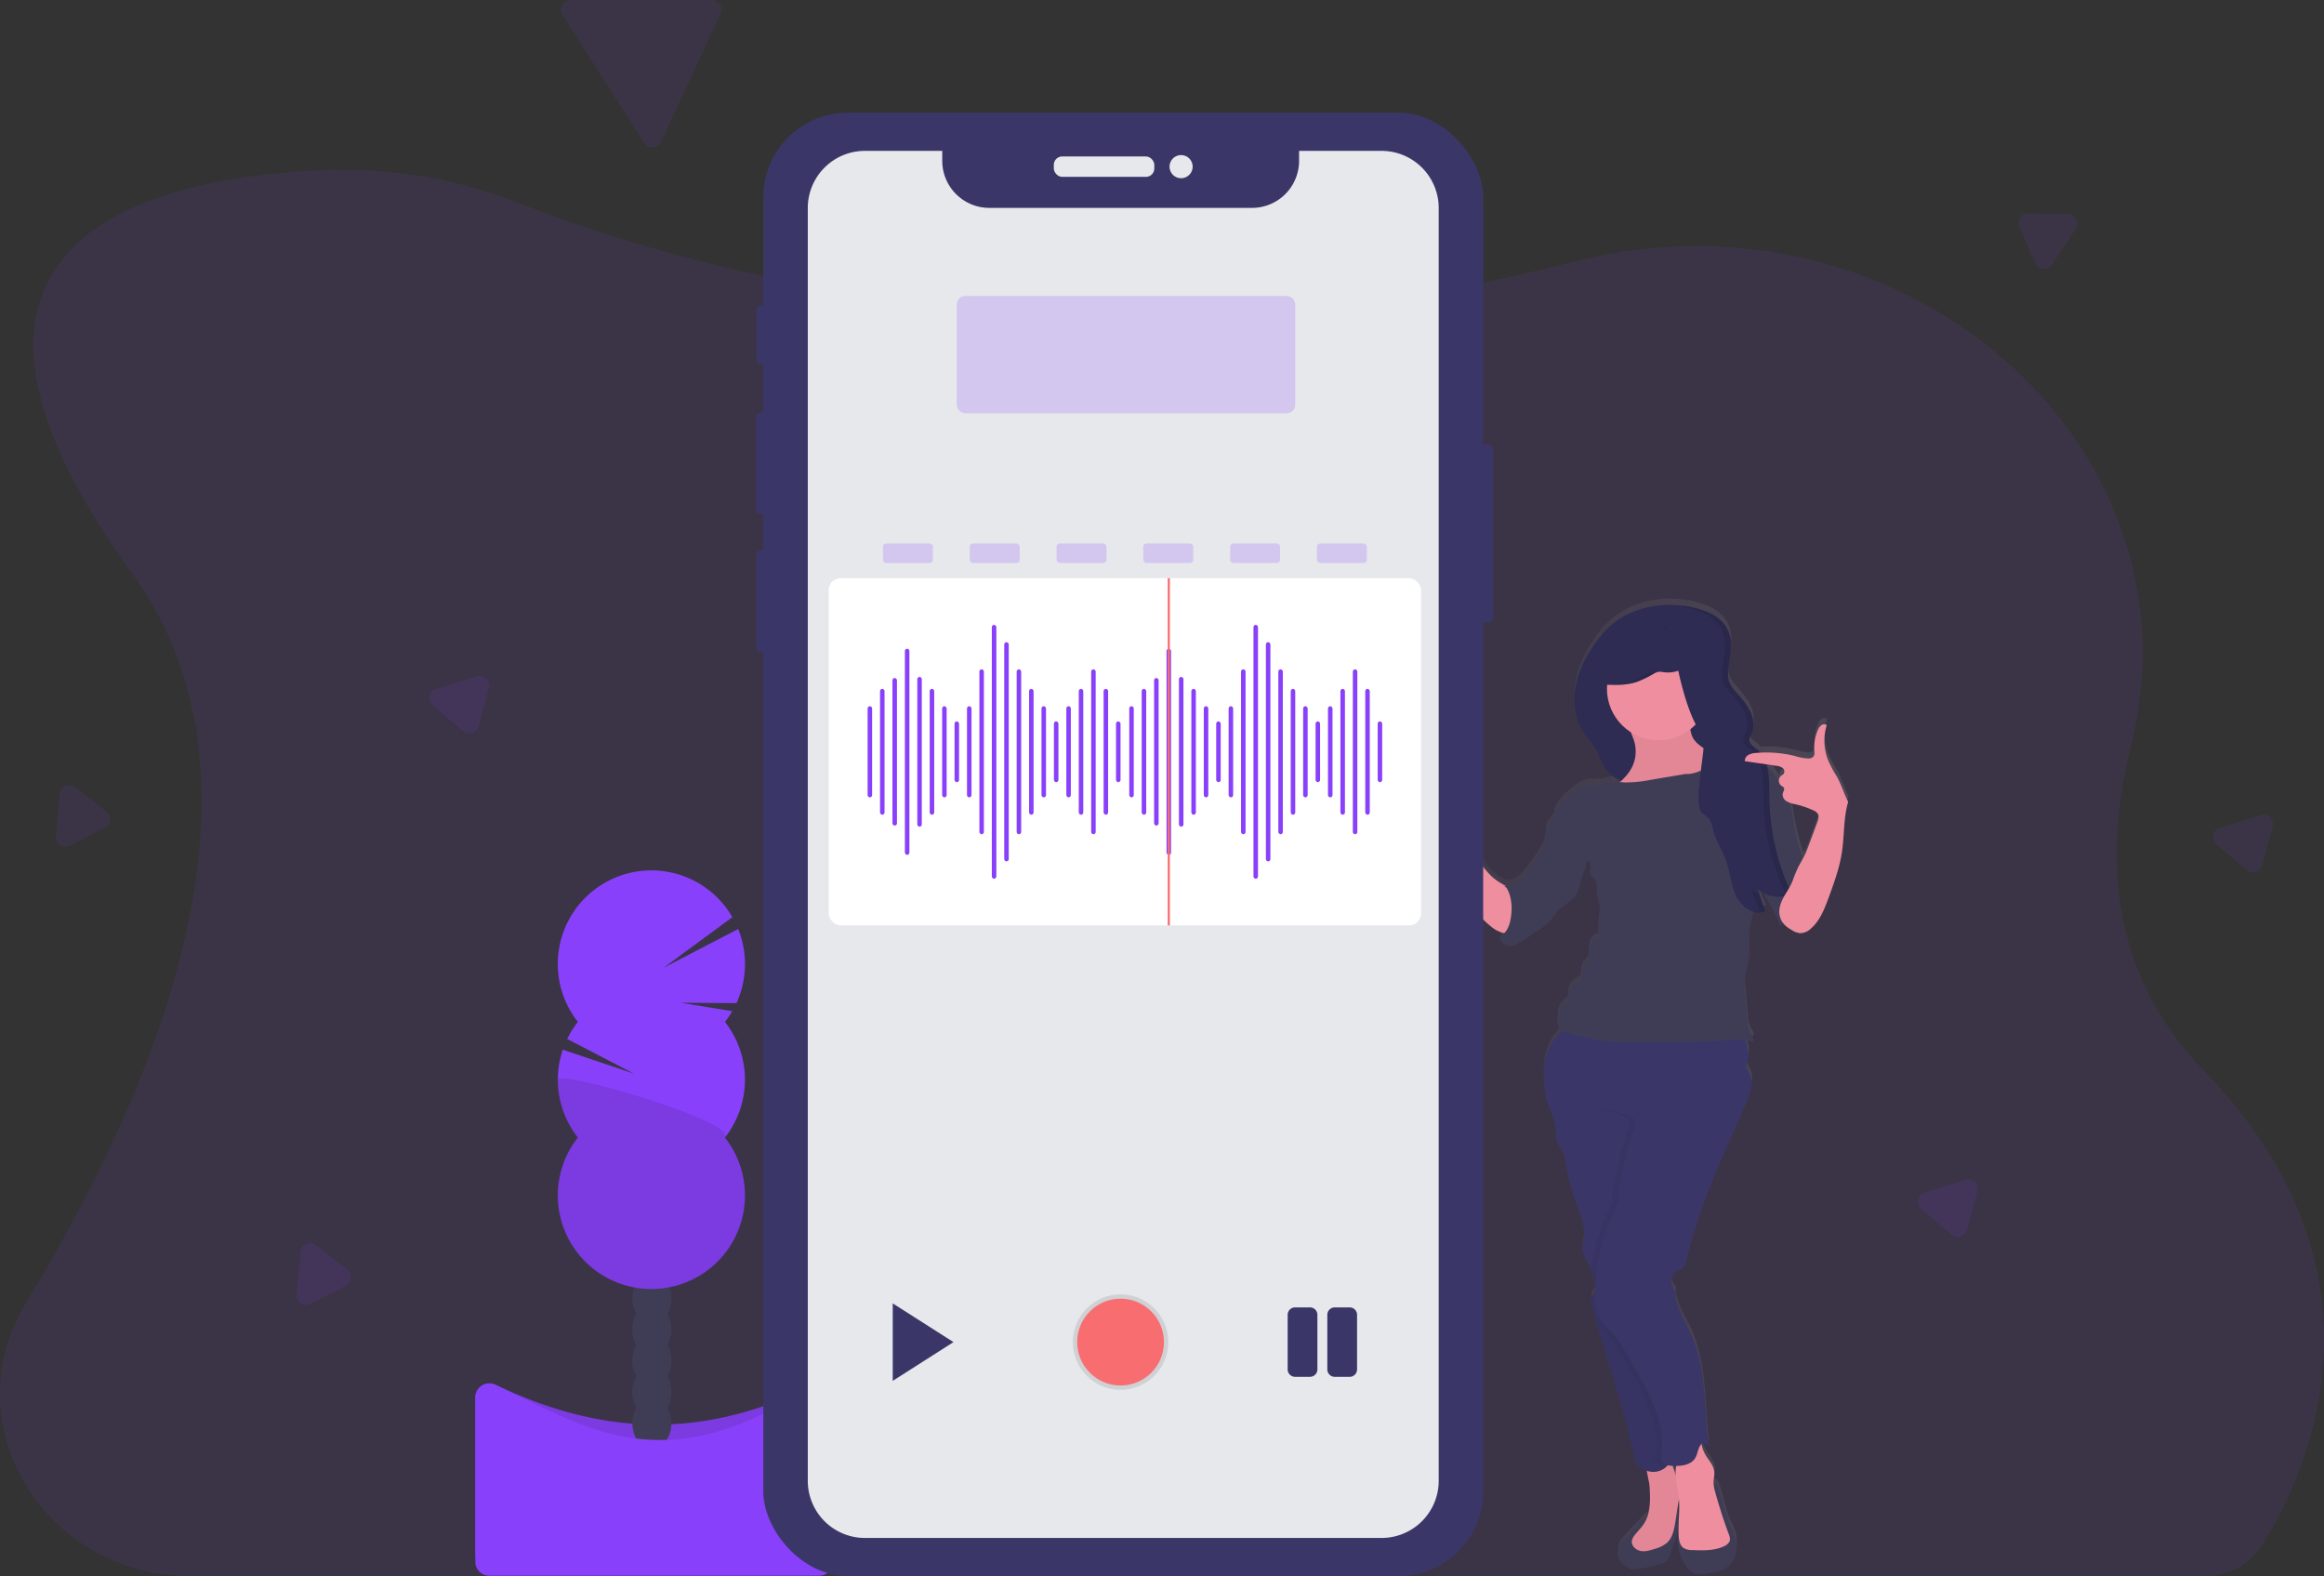 <svg id="a1163956-91ed-4e65-8dd0-4d7367e14c4a" data-name="Layer 1" xmlns="http://www.w3.org/2000/svg" xmlns:xlink="http://www.w3.org/1999/xlink" width="1071.08" height="726.22" viewBox="0 0 1071.08 726.22"><rect x="0" y="0" width="1071.08" height="726.22" fill="#333333" stroke="none"/><defs><linearGradient id="b3b29d11-4c35-4426-a706-5495f41fa4cc" x1="945.48" y1="573.39" x2="1162.8" y2="573.39" gradientTransform="matrix(-1, 0, 0, 1, 1862, 0)" gradientUnits="userSpaceOnUse"><stop offset="0" stop-color="gray" stop-opacity="0.25"/><stop offset="0.54" stop-color="gray" stop-opacity="0.12"/><stop offset="1" stop-color="gray" stop-opacity="0.1"/></linearGradient></defs><title>recording</title><path d="M1123.35,753.41A197.3,197.3,0,0,1,1106.94,786l-.16.25a30.7,30.7,0,0,1-26,14H152.65c-67.75,0-110.2-70-76.23-125.81,61.13-100.51,118.89-240,49-336.15-112.27-154.56,8.61-182.61,88.35-185.86a221.52,221.52,0,0,1,89.86,15.16c36.84,14.49,104.17,36.63,191.89,46.79,2.88.33,5.78.65,8.72,1a813.54,813.54,0,0,0,139.78,2.62h0c1.37-.08,2.74-.18,4.14-.28a807,807,0,0,0,136.72-21.85c2.91-.73,5.78-1.42,8.63-2.12,149.64-35.75,287.58,86.1,253.09,223.8-12.75,50.93-9.51,105.22,33,149.14C1149.2,638.34,1140.77,708.93,1123.35,753.41Z" transform="translate(-64.46 -74)" fill="#8940fa" opacity="0.1"/><path d="M699.2,433.81a8.3,8.3,0,0,0,1.9,4.92,27.71,27.71,0,0,0,7.57,6.45v7.72s22.74,19,27.46,26.22c4.51,6.86,9.12,13.84,15.55,18.95a14.14,14.14,0,0,0,5.79,3.08c.12,0,.25,0,.38.06a6,6,0,0,1-2.22,1.37,5.27,5.27,0,0,0,6.2,4.46,10.32,10.32,0,0,0,3.08-1.53l9-5.84a25.43,25.43,0,0,0,4.19-3.16c1.69-1.68,2.87-3.81,4.5-5.54,2.8-3,6.9-4.72,8.88-8.28,1.23-2.23,1.45-4.87,2.21-7.3.5-1.59,1.23-3.1,1.71-4.69a15.51,15.51,0,0,0,.58-2.93c.32.27.65.53,1,.79.71-.45,2,.74,1.73,1.52s-1.07,1.32-1.32,2.11c-.57,1.83,1.68,3.17,2.61,4.85s.47,3.79.57,5.74c.11,2.14,1,4.17,1.23,6.3.65,4.95-1.79,10.17-.07,14.85-2.11-.26-4,1.57-4.63,3.61a13.58,13.58,0,0,0,.19,6.33,8.7,8.7,0,0,0-4.21,8,1.91,1.91,0,0,1-.21,1.42,2,2,0,0,1-.81.47,8,8,0,0,0-5,7.46,3.65,3.65,0,0,1-.15,1.58,3.53,3.53,0,0,1-1.17,1.2,9.28,9.28,0,0,0-3.45,7.26c0,1.87.78,3.91,2.45,4.76l.1,0a25.69,25.69,0,0,0-8.58,16.2c-.58,5.42.28,11.42,1.12,16.8l.51.07c0,.15,0,.25,0,.24s0,.11,0,.17a7.77,7.77,0,0,0,.81,2.42,35,35,0,0,1,3.07,12.47,11,11,0,0,0,.42,3.14,16.32,16.32,0,0,0,1.6,2.77c1.91,3.09,2.35,6.82,3,10.39a82.43,82.43,0,0,0,3.64,13.62c2.17,6,5.1,12.22,4.11,18.55a18.7,18.7,0,0,0-.57,4.57,13.4,13.4,0,0,0,1.79,4.8c.73,1.44,1.39,2.93,2,4.44a3.62,3.62,0,0,0,.89,2.41c.16.47.3.94.45,1.41s.25.76.36,1.15a15.2,15.2,0,0,1,.44,1.94c0,.49-.06,1-.08,1.48s0,.94,0,1.41a3.56,3.56,0,0,1-.68,1.27,4.83,4.83,0,0,1-.37.42c-.12.12-.23.25-.34.37a2.13,2.13,0,0,0-.38.56h0v0a2.74,2.74,0,0,0-.11,1.63c0,.22.08.43.13.65.37,1.53.75,3.07,1.13,4.6l.36,1.37c.31,1.21.62,2.41,1,3.61,0,0,0,.1,0,.16.07.26.15.52.22.79l.81,2.93.51,1.74c.2.7.4,1.41.61,2.12q.74,2.47,1.5,4.95c5.09,16.77,10.53,33.44,13.89,50.64a5.42,5.42,0,0,0,2,3,11.75,11.75,0,0,0,3.55,1.91c.33,2.52,1.13,5.59,1.23,7.07.31,5,.54,10.26-1.27,14.79a1.21,1.21,0,0,0-1.07.35,42.83,42.83,0,0,0-3.27,3.46L812.63,782a12.12,12.12,0,0,0-1.51,1.84,6.41,6.41,0,0,0-.64,5.25,7.12,7.12,0,0,0,3.43,4.07,7.3,7.3,0,0,1,1.09.62,6,6,0,0,0,.66.57,2.64,2.64,0,0,0,1.47.27,51.67,51.67,0,0,0,11.21-1.91c1.67-.42,3.46-.89,4.62-2.17a8.83,8.83,0,0,0,1.58-3.08l1.33-3.7a43,43,0,0,0,2-6.9,14.3,14.3,0,0,0-.37-7.12,1.31,1.31,0,0,0-.34.58q.49-3.11,1-6.21c.1-.63.19-1.26.28-1.88.42,5.53-.39,11.11-.14,16.66a19.38,19.38,0,0,0-.55,3.11c.37,5.1,2.49,10.67,6.61,13.69a6.47,6.47,0,0,0,2.26,1.19,7.58,7.58,0,0,0,2.33.06,30.3,30.3,0,0,0,8.88-1.68,10.89,10.89,0,0,0,6.39-6.06,13.81,13.81,0,0,0,.64-4.39,17,17,0,0,0-.4-4.62,34.34,34.34,0,0,0-2.35-5.4,52.18,52.18,0,0,1-2.64-7.95l-1.23-4.51c-.35-1.28-.7-2.56-1.14-3.81a6.42,6.42,0,0,0-1.59-3c-.52-.41-.86-.43-1.08-.21,0-.16,0-.32,0-.48,0-1.77.53-3.53.32-5.29-.34-2.9-2.59-5.16-4.06-7.69a15.28,15.28,0,0,1-1.63-4.07c-.07-.31-.14-.62-.19-.94a3.07,3.07,0,0,1,.81-.53l2.53,1.48c-2.24-16.79-1.05-34.41-7.57-50-2.84-6.79-8.33-13.88-7.71-21.22-3-2.27-2.65-7.72.66-9.54,1.1-.6,2.45-.89,3.2-1.89a4.94,4.94,0,0,0,.73-1.84,290.65,290.65,0,0,1,14.07-42.21c1.27-3,2.58-6,3.89-8.95q2.22-5,4.42-10,2.7-6.11,5.39-12.22c1.81-4.11,3.64-8.8,1.92-13-.67-1.63-1.89-3.18-1.71-4.94.11-1.13.8-2.13,1-3.25a8.21,8.21,0,0,0-.28-3.54c-.35-1.54-.74-3.07-1.15-4.6a23.72,23.72,0,0,1,3.42.66c.69-1.16-.41-2.5-1.08-3.67a12.38,12.38,0,0,1-1.24-5.08q-.68-7.19-1.36-14.37a25.92,25.92,0,0,1-.1-6c.29-2.11,1.09-4.12,1.5-6.22.78-4,.07-8.19.25-12.3a57.64,57.64,0,0,1,1.88-10.71c.13-.52.26-1,.38-1.56a8.63,8.63,0,0,0,2.06.35h.69l.22,0,.58-.07.28,0a6.66,6.66,0,0,0,.77-.19l.19-.07a6.52,6.52,0,0,0,.83-.33c-.33-.72-.65-1.45-1-2.19-.12-.29-.24-.59-.35-.89s-.33-.85-.48-1.27-.28-.78-.41-1.17-.21-.65-.31-1-.28-.89-.41-1.35-.25-.94-.37-1.42c0-.17.09-.35.13-.53a13,13,0,0,0,2.34,1.61q4.21,7.36,7.8,15.05a4.86,4.86,0,0,0,.73-1.83,9.05,9.05,0,0,0,1,1.3,15.31,15.31,0,0,0,3.31,2.44,8.83,8.83,0,0,0,3.94,1.48,7.43,7.43,0,0,0,5-2.19c4.14-3.63,6.21-9,8.12-14.19,2.53-6.84,5-13.75,6.13-21,1.17-7.74.67-15.76,2.89-23.27-2-3.93-3.23-8.27-5.46-12.06a54.92,54.92,0,0,1-3.76-7.06,24.34,24.34,0,0,1-.66-16.28,2.23,2.23,0,0,0-2.6.14,5.38,5.38,0,0,0-1.57,2.28,20.34,20.34,0,0,0-1.56,9.56,3.79,3.79,0,0,1-.26,2.34,3,3,0,0,1-2.54,1.07,22.8,22.8,0,0,1-5.87-1.06A54.49,54.49,0,0,0,875.9,418a12.75,12.75,0,0,0-1.47-1.47c-.19-.16-.4-.32-.61-.48l-.62-.5-.32-.25-.59-.53a4,4,0,0,1-1.45-2.48c0-.13,0-.25,0-.38s0-.23,0-.34a4.32,4.32,0,0,1,.32-1c.1-.22.2-.43.31-.64s.11-.21.16-.32.11-.21.16-.32a10.81,10.81,0,0,0,.46-1.19,10.62,10.62,0,0,0,.29-1.24,10.76,10.76,0,0,0,.13-1.26,11.1,11.1,0,0,0,0-1.29c0-.21,0-.42-.05-.64a14.59,14.59,0,0,0-.53-2.53,16.61,16.61,0,0,0-.69-1.82,21.22,21.22,0,0,0-1.2-2.26,35.09,35.09,0,0,0-3.06-4.14l-.84-1c-.28-.32-.57-.64-.85-1a32.64,32.64,0,0,1-2.47-3,11.68,11.68,0,0,1-1.37-2.53,7.6,7.6,0,0,1-.3-.92,10.41,10.41,0,0,1-.26-1.75c0-.2,0-.4,0-.59a21,21,0,0,1,.11-2.38c.11-1.12.26-2.24.42-3.37.1-.75.21-1.51.31-2.26L862,373c.09-.76.17-1.51.22-2.26a21.7,21.7,0,0,0-.36-6.6,15.16,15.16,0,0,0-.67-2.11,13.56,13.56,0,0,0-1.37-2.55,18.61,18.61,0,0,0-7.91-6.18A37.57,37.57,0,0,0,844.7,351c-1-.22-2-.4-3-.56-14.8-2.38-30.52,2.13-39.89,14.25-4.87,6.3-9,13.35-10.77,21.12s-1,16.35,3.39,23c1.84,2.81,4.26,5.23,5.89,8.16,1.34,2.4,2.13,5.09,3.57,7.43a17.53,17.53,0,0,0,7.9,6.63c-.21.2-.41.39-.62.57a19.28,19.28,0,0,0-4.43.1c-1.52.25-3,.83-4.5,1-1.88.24-3.8-.12-5.68.12-3.5.45-6.38,2.87-9,5.19-3.11,2.71-6.46,5.89-6.7,10v.12l-2.09,2.79a10.12,10.12,0,0,0-1.31,2.06c-.85,2-.38,4.27-.83,6.37a13.65,13.65,0,0,1-1.65,3.8,86.18,86.18,0,0,1-7.14,10.63,18.83,18.83,0,0,1-4.44,4.38,7.94,7.94,0,0,1-4.6,1.31,29.09,29.09,0,0,1-6.75-4.52,42.84,42.84,0,0,1-6-7.41c-3.37-4.88,7.12,9.72,3.74,4.83l-30.33-50.73a41.27,41.27,0,0,1-1.2-7.21c-.07-.93-.39-2.16-1.32-2.18a1.63,1.63,0,0,0-1.08.52,6.18,6.18,0,0,0-2,5.27c-1.61-.08-3.35-.12-4.65.82s-1.58,2.84-.59,3.78V423a2,2,0,0,0-1.07,2.15c-1.67-.34-3.52-.61-5,.23s-2.06,3.31-.61,4.22A4.35,4.35,0,0,0,699.2,433.81Zm190.3,7.26a22.1,22.1,0,0,0,2.66.69,43,43,0,0,1,8.26,2.81,4.5,4.5,0,0,1,2.14,1.61c.72,1.2.24,2.73-.24,4.05q-1.89,5.07-3.77,10.15c-.59,1.59-1.18,3.18-1.91,4.71-.3.62-.62,1.22-.94,1.82-.12-.33-.24-.66-.35-1a80.74,80.74,0,0,1-2.7-9.44c-.63-2.76-1.16-5.55-1.6-8.35A40.48,40.48,0,0,0,889.5,441.07Zm-3.93-7.95a2.83,2.83,0,0,0,.28.2,3,3,0,0,1,1,.68,1.5,1.5,0,0,1,0,1.47Zm-6.79-9.79,4.49.66a5.92,5.92,0,0,1,3,1,2,2,0,0,1,.41,2.86,5.56,5.56,0,0,1-1,.67,2.9,2.9,0,0,0-1.07,2.94,31.59,31.59,0,0,0-2.58-4,19.85,19.85,0,0,0-3-3.08C879,424.06,878.89,423.69,878.78,423.33ZM835.55,747c.54,0,1.1,0,1.66,0a16.53,16.53,0,0,0-.27,4Z" transform="translate(-64.46 -74)" fill="url(#b3b29d11-4c35-4426-a706-5495f41fa4cc)"/><path d="M841.53,353.34c7.81,1.26,16.49,4.26,19.48,11.59,2.26,5.53.51,11.76-.07,17.7a13.83,13.83,0,0,0,.17,4.72c.64,2.5,2.42,4.53,4.13,6.47a34.24,34.24,0,0,1,6,8.34c1.41,3.13,1.85,6.85.4,10a7.14,7.14,0,0,0-1,2.62c-.1,2,2,3.32,3.59,4.61,5.87,4.86,5.61,13.7,5.66,21.31a108,108,0,0,0,10.19,45,13.76,13.76,0,0,1-15.39-2,51.39,51.39,0,0,0,3.49,10.08c-5,2.4-10.94-1.55-13.43-6.47s-2.78-10.63-4.55-15.85-4.9-9.76-6.25-15c-.45-1.74-.71-3.6-1.78-5a13.1,13.1,0,0,0-3.12-2.66,30.48,30.48,0,0,1-11-15c-6.07,1.34-12.27,2.69-18.46,2.12s-12.51-3.36-15.78-8.66c-1.44-2.33-2.23-5-3.57-7.41-1.63-2.93-4-5.35-5.88-8.16-4.36-6.66-5.17-15.22-3.4-23s5.9-14.81,10.77-21.1C811,355.47,826.74,351,841.53,353.34Z" transform="translate(-64.46 -74)" fill="#3a3768"/><path d="M841.53,353.34c7.81,1.26,16.49,4.26,19.48,11.59,2.26,5.53.51,11.76-.07,17.7a13.83,13.83,0,0,0,.17,4.72c.64,2.5,2.42,4.53,4.13,6.47a34.24,34.24,0,0,1,6,8.34c1.41,3.13,1.85,6.85.4,10a7.14,7.14,0,0,0-1,2.62c-.1,2,2,3.32,3.59,4.61,5.87,4.86,5.61,13.7,5.66,21.31a108,108,0,0,0,10.19,45,13.76,13.76,0,0,1-15.39-2,51.39,51.39,0,0,0,3.49,10.08c-5,2.4-10.94-1.55-13.43-6.47s-2.78-10.63-4.55-15.85-4.9-9.76-6.25-15c-.45-1.74-.71-3.6-1.78-5a13.1,13.1,0,0,0-3.12-2.66,30.48,30.48,0,0,1-11-15c-6.07,1.34-12.27,2.69-18.46,2.12s-12.51-3.36-15.78-8.66c-1.44-2.33-2.23-5-3.57-7.41-1.63-2.93-4-5.35-5.88-8.16-4.36-6.66-5.17-15.22-3.4-23s5.9-14.81,10.77-21.1C811,355.47,826.74,351,841.53,353.34Z" transform="translate(-64.46 -74)" opacity="0.2"/><path d="M890.81,451q.66,4.2,1.6,8.34a81.15,81.15,0,0,0,2.7,9.43,9,9,0,0,1,.84,4.33,7.82,7.82,0,0,1-1,2.58c-3.57,6.34-8.38,12.46-8.79,19.72-.1,1.81,0,3.77-1,5.26Q881,491.74,876,483.29c-3.47-5.9-7.33-11.85-8.33-18.62a34.86,34.86,0,0,1,.12-9.57c.46-3.56,1.26-7.21,3.44-10.06,2.35-3.09,8.82-7.74,13-6.78C889.17,439.39,890.19,447,890.81,451Z" transform="translate(-64.46 -74)" fill="#3f3d56"/><path d="M765,485.1c-4.67-1.91-9.42-3.92-13.13-7.34a44,44,0,0,1-6-7.4l-11-15.87c-2.6-3.76-5.28-7.72-5.84-12.26a40.39,40.39,0,0,1-11-24.92c-.07-.93-.38-2.15-1.32-2.17a1.62,1.62,0,0,0-1.07.51,6.2,6.2,0,0,0-2,5.26c-1.6-.07-3.34-.11-4.65.82s-1.65,3.26-.25,4a2,2,0,0,0-1.4,2.27c-1.67-.33-3.52-.6-5,.24s-2.05,3.3-.61,4.21a4.34,4.34,0,0,0-2.79,4.17,8.37,8.37,0,0,0,1.9,4.92c4.22,5.66,11.66,7.95,16.55,13a39,39,0,0,1,4.3,5.75L736,481.91c4.51,6.85,9.12,13.83,15.54,18.93a14.3,14.3,0,0,0,5.79,3.07,6.37,6.37,0,0,0,6.08-1.69c1.42-1.61,1.63-3.92,1.77-6.06C765.39,492.51,764.77,488.76,765,485.1Z" transform="translate(-64.46 -74)" fill="#ee8e9e"/><path d="M812.43,784.42a12.55,12.55,0,0,0-1.51,1.83,6.45,6.45,0,0,0-.64,5.25,7.1,7.1,0,0,0,3.44,4.07,6.43,6.43,0,0,1,1.08.62,5.91,5.91,0,0,0,.66.56,2.64,2.64,0,0,0,1.47.27,50.31,50.31,0,0,0,11.2-1.91c1.68-.41,3.46-.89,4.62-2.17a8.74,8.74,0,0,0,1.58-3.06l1.33-3.71a42.59,42.59,0,0,0,2.05-6.89,14.27,14.27,0,0,0-.37-7.11,2.24,2.24,0,0,0-.49,1.46,16,16,0,0,1-2.85,6.9,6.77,6.77,0,0,1-1.12,1.38,7.06,7.06,0,0,1-3.32,1.41,42.33,42.33,0,0,1-7.09.91,2.16,2.16,0,0,1-1-.12,1.67,1.67,0,0,1-.8-1,4.22,4.22,0,0,1,0-2.91c.63-1.8,2.4-3,3.25-4.7.62-1.27-.24-2.66-1.53-1.6a42.83,42.83,0,0,0-3.27,3.46Z" transform="translate(-64.46 -74)" fill="#3f3d56"/><path d="M824.7,758.77c.38,6,.65,12.4-2.61,17.41-1.18,1.8-2.75,3.31-4.09,5a6,6,0,0,0-1.46,3c-.19,2.18,1.86,4,4,4.46s4.36-.26,6.45-.93a15.57,15.57,0,0,0,5.47-2.58c2.84-2.4,3.59-6.4,4.16-10.07l1.33-8.53a20.54,20.54,0,0,0-1.19-12.92l-2.19-6.41a2.94,2.94,0,0,0-1-1.59,2.69,2.69,0,0,0-1.66-.31c-2.1.1-7.37.86-8.39,3.08C822.69,750.33,824.56,756.48,824.7,758.77Z" transform="translate(-64.46 -74)" fill="#ee8e9e"/><path d="M824.7,758.77c.38,6,.65,12.4-2.61,17.41-1.18,1.8-2.75,3.31-4.09,5a6,6,0,0,0-1.46,3c-.19,2.18,1.86,4,4,4.46s4.36-.26,6.45-.93a15.57,15.57,0,0,0,5.47-2.58c2.84-2.4,3.59-6.4,4.16-10.07l1.33-8.53a20.54,20.54,0,0,0-1.19-12.92l-2.19-6.41a2.94,2.94,0,0,0-1-1.59,2.69,2.69,0,0,0-1.66-.31c-2.1.1-7.37.86-8.39,3.08C822.69,750.33,824.56,756.48,824.7,758.77Z" transform="translate(-64.46 -74)" opacity="0.05"/><path d="M777.79,582s0,.11,0,.16a7.6,7.6,0,0,0,.81,2.42A34.68,34.68,0,0,1,781.67,597a11,11,0,0,0,.43,3.15,15.59,15.59,0,0,0,1.6,2.76c1.9,3.09,2.34,6.81,3,10.38a82.18,82.18,0,0,0,3.63,13.6c2.17,6,5.1,12.2,4.11,18.53a18.68,18.68,0,0,0-.57,4.56,13.28,13.28,0,0,0,1.79,4.79q1.1,2.18,2,4.44c.65,1.63,1.21,3.28,1.7,5,.59,2,1,4.46-.37,6.1a7.62,7.62,0,0,0-1.09,1.34,3.43,3.43,0,0,0,0,2.3q1.15,4.89,2.47,9.73,1,3.81,2.15,7.57c5.49,18.42,11.69,36.66,15.38,55.52.53,2.71,4,4.66,6.71,5.26a8.8,8.8,0,0,0,7.71-2.06,6.75,6.75,0,0,0,.53-.54c2.83-3,3.24-7.72,3-11.93-1-19.41-10.72-37.18-15.38-56a107.37,107.37,0,0,1-3-20.81c-1.09-23.44-1.53-48.2,5.1-70.72,1.37-4.68,3-10,.53-14.17-1.57-2.65-4.47-4.22-7.33-5.36a47.21,47.21,0,0,0-36.57.94,13,13,0,0,0,.06,1.4,14.36,14.36,0,0,1-.74,6.47A8,8,0,0,0,777.79,582Z" transform="translate(-64.46 -74)" fill="#3a3768"/><path d="M858,764.77l1.23,4.51a52.43,52.43,0,0,0,2.64,7.94,32.9,32.9,0,0,1,2.34,5.39,16.65,16.65,0,0,1,.41,4.62,14.38,14.38,0,0,1-.64,4.38,10.92,10.92,0,0,1-6.39,6.06,30.55,30.55,0,0,1-8.88,1.67,7.58,7.58,0,0,1-2.33-.06,6.61,6.61,0,0,1-2.26-1.18c-4.11-3-6.23-8.59-6.6-13.68a16.35,16.35,0,0,1,.69-3.49c.32-.43,3.43,1.32,2.1,2.79-2,2.17,3.8,1,6.73.86a26.07,26.07,0,0,0,3.81-.62l4.74-1c1.55-.33,3.35-.86,3.89-2.35s-.65-3.26-1.59-4.71c-2.48-3.83-3.11-8.53-3.69-13-.11-.89-1.22-6.65,1.07-4.86a6.42,6.42,0,0,1,1.59,3C857.34,762.21,857.69,763.49,858,764.77Z" transform="translate(-64.46 -74)" fill="#3f3d56"/><path d="M799,670.3c1.34-1.64.95-4.06.36-6.1-.22-.76-.46-1.51-.71-2.26l18.63-6.3c.07,1.67.14,3.33.22,5a108.14,108.14,0,0,0,3,20.81c4.66,18.87,14.43,36.64,15.38,56,.22,4.46-.26,9.45-3.56,12.47A8.84,8.84,0,0,1,824.6,752c-2.7-.59-6.18-2.55-6.71-5.26-3.68-18.86-9.89-37.1-15.38-55.52q-2.57-8.58-4.63-17.3a3.53,3.53,0,0,1,0-2.29A7.12,7.12,0,0,1,799,670.3Z" transform="translate(-64.46 -74)" opacity="0.05"/><path d="M850.46,744.32c1.47,2.53,3.72,4.78,4.07,7.68.2,1.76-.34,3.51-.33,5.28a16.7,16.7,0,0,0,.78,4.3q2.7,9.82,6.26,19.39a5.38,5.38,0,0,1,.5,2.63c-.24,1.49-1.69,2.47-3.08,3.07-4.44,1.9-9.44,1.77-14.26,1.57a7.5,7.5,0,0,1-4-.93c-1.73-1.18-2.15-3.52-2.27-5.61-.33-6,.7-12.13,0-18.14-.24-2.19-.7-4.35-1-6.53-.48-3-.72-6.2.28-9.1a20.82,20.82,0,0,1,3.4-5.73,18,18,0,0,1,4.74-4.72c.56-.34,2.18-1.37,2.75-.73.3.34.17,1.22.21,1.63a16.61,16.61,0,0,0,.33,1.87A15.62,15.62,0,0,0,850.46,744.32Z" transform="translate(-64.46 -74)" fill="#ee8e9e"/><path d="M814.64,589.56c.87,1.18.69,2.81.35,4.24-.63,2.58-1.65,5-2.49,7.56a103.79,103.79,0,0,0-3.21,13.74c-.78,4.2-2.44,8.87-1.76,13.09a93.69,93.69,0,0,0-9.9,31c-.37,2.78,5.8,6.38,5.69,9.18-.23,5.58-4.69,6-1.4,10.48.16.23-1.23,5.21-1,5.43,1.34,1.6,3,2.88,4.47,4.4a33.28,33.28,0,0,1,4.71,6.9c8.5,15.34,20.77,32.73,17,49.86a3,3,0,0,0,1.62,3.08,8.33,8.33,0,0,0,3.59.83l.59,0c2.83-3,3.24-7.72,3-11.93-1-19.41-10.72-37.18-15.38-56a107.37,107.37,0,0,1-3-20.81c-1.09-23.44-1.53-48.2,5.1-70.72,1.37-4.68,3-10,.53-14.17-1.57-2.65-4.47-4.22-7.33-5.36a47.21,47.21,0,0,0-36.57.94,13,13,0,0,0,.06,1.4,14.36,14.36,0,0,1-.74,6.47,8,8,0,0,0-.73,2.81s-.34-3.78-.33-3.72c7.61,1.1,15.56,6.07,23.17,7.16A54,54,0,0,1,812.25,588,5.11,5.11,0,0,1,814.64,589.56Z" transform="translate(-64.46 -74)" opacity="0.05"/><path d="M867.34,548q1.54,4.88,2.7,9.86a8.19,8.19,0,0,1,.27,3.54c-.24,1.11-.94,2.11-1,3.24-.18,1.76,1,3.3,1.72,4.93,1.72,4.15-.12,8.84-1.93,12.95l-5.38,12.2-4.42,10c-1.31,3-2.62,6-3.89,8.94a291.21,291.21,0,0,0-14.06,42.16,5.13,5.13,0,0,1-.73,1.83c-.75,1-2.1,1.29-3.2,1.89-3.31,1.82-3.69,7.27-.66,9.53-.62,7.33,4.87,14.41,7.7,21.2,6.52,15.61,5.34,33.2,7.57,50l-2.52-1.48c-2.43,1.11-2.35,4.56-3.66,6.89-2,3.5-6.75,4-10.76,3.73a8.33,8.33,0,0,1-3.59-.83,3,3,0,0,1-1.61-3.08c3.77-17.13-8.49-34.52-17-49.86a34.07,34.07,0,0,0-4.71-6.9c-1.44-1.52-3.13-2.8-4.47-4.41-3.76-4.5-4.23-10.84-4-16.69a93.56,93.56,0,0,1,10.65-39.44c-.68-4.22,1-8.89,1.75-13.09a105.39,105.39,0,0,1,3.21-13.74c.84-2.52,1.87-5,2.49-7.56.35-1.43.53-3.06-.34-4.24A5.06,5.06,0,0,0,815,588a54,54,0,0,0-11.62-2.57l-26.16-3.75c-.84-5.38-1.7-11.37-1.12-16.78a25.82,25.82,0,0,1,18.45-21.58c1.14-.31,2.48-.5,3.41.23A136.21,136.21,0,0,1,867.34,548Z" transform="translate(-64.46 -74)" fill="#3a3768"/><path d="M843.56,406.56a12.74,12.74,0,0,0,1.15,7.5,11.89,11.89,0,0,0,3,3.29,22.43,22.43,0,0,0,8.63,4.28c1.85.47,3.94.78,5.16,2.26,1.83,2.22.6,5.57-1,8-2.7,4.21-6.48,8-11.31,9.35-3.85,1.06-8,.41-11.91,1.09-2.86.5-5.56,1.68-8.38,2.36a24.74,24.74,0,0,1-22.71-6.34c4.19-3.22,8.55-6.65,10.72-11.47a16.25,16.25,0,0,0,.81-11c-1-3.57-3.27-7-2.56-10.7s4.29-6.15,7.85-7.38a50.74,50.74,0,0,1,9.86-2c1.84-.25,13.55-2.83,14.28-1.55.41.72-2,5-2.32,5.93A22.53,22.53,0,0,0,843.56,406.56Z" transform="translate(-64.46 -74)" fill="#ee8e9e"/><path d="M843.56,406.56a12.74,12.74,0,0,0,1.15,7.5,11.89,11.89,0,0,0,3,3.29,22.43,22.43,0,0,0,8.63,4.28c1.85.47,3.94.78,5.16,2.26,1.83,2.22.6,5.57-1,8-2.7,4.21-6.48,8-11.31,9.35-3.85,1.06-8,.41-11.91,1.09-2.86.5-5.56,1.68-8.38,2.36a24.74,24.74,0,0,1-22.71-6.34c4.19-3.22,8.55-6.65,10.72-11.47a16.25,16.25,0,0,0,.81-11c-1-3.57-3.27-7-2.56-10.7s4.29-6.15,7.85-7.38a50.74,50.74,0,0,1,9.86-2c1.84-.25,13.55-2.83,14.28-1.55.41.72-2,5-2.32,5.93A22.53,22.53,0,0,0,843.56,406.56Z" transform="translate(-64.46 -74)" opacity="0.05"/><circle cx="764.36" cy="317.35" r="23.76" fill="#ee8e9e"/><path d="M841.37,430.62l-16.11,2.71a60.27,60.27,0,0,1-12,1.21,33.39,33.39,0,0,0-6.63,0c-1.52.25-3,.83-4.5,1-1.88.23-3.8-.12-5.68.12-3.5.44-6.37,2.86-9,5.18-3.11,2.71-6.46,5.88-6.7,10a2.71,2.71,0,0,0,.2,1.38,4,4,0,0,0,1.19,1.25c3,2.43,4.62,6,6.72,9.25a35.56,35.56,0,0,0,8,8.63c.71-.44,2,.74,1.73,1.52s-1.07,1.32-1.32,2.11c-.57,1.83,1.68,3.17,2.61,4.84s.47,3.79.57,5.73c.11,2.14,1,4.18,1.23,6.3.65,4.94-1.79,10.16-.07,14.83-2.11-.26-4,1.56-4.63,3.61a13.54,13.54,0,0,0,.19,6.32,8.7,8.7,0,0,0-4.21,8,1.91,1.91,0,0,1-.21,1.42,2,2,0,0,1-.81.47,8,8,0,0,0-5,7.45,3.76,3.76,0,0,1-.14,1.57,3.53,3.53,0,0,1-1.17,1.2,9.27,9.27,0,0,0-3.45,7.25c0,1.88.78,3.91,2.45,4.75,3.41,1.74,7.08,2.41,10.82,3.22a93.3,93.3,0,0,0,10.47,1.86,91.77,91.77,0,0,0,9.81.3l21.55-.08c6.06,0,12.12-.05,18.16-.46,5.64-.38,11.41-1.08,16.87.4.69-1.16-.41-2.5-1.08-3.66a12.21,12.21,0,0,1-1.23-5.07l-1.36-14.36a25.85,25.85,0,0,1-.11-6c.29-2.11,1.09-4.12,1.5-6.21.79-4,.07-8.19.26-12.28a55.66,55.66,0,0,1,1.88-10.7l4.27-17.59c.69-2.82,1.05-6.1,2.1-8.81q4.94-12.64,10.33-25.1a2.65,2.65,0,0,0-.18-2.23l-3.57-6.38a38.77,38.77,0,0,0-3.26-5.2,20.54,20.54,0,0,0-12-7.39,21.27,21.27,0,0,0-14,2.08c-1.66.88-3.2,2-4.88,2.83C848.08,429.33,844.58,430.84,841.37,430.62Z" transform="translate(-64.46 -74)" fill="#3f3d56"/><path d="M784.2,446.27l-5.61,7.48a10.18,10.18,0,0,0-1.31,2.07c-.84,2-.38,4.26-.83,6.36A13.43,13.43,0,0,1,774.8,466a85.21,85.21,0,0,1-7.14,10.61,18.46,18.46,0,0,1-4.43,4.39,7.35,7.35,0,0,1-6,1.06,3.69,3.69,0,0,1,2,1.78c2.13,4.23,2.29,9.24,1.38,13.9a14.14,14.14,0,0,1-1.56,4.54,6.77,6.77,0,0,1-3.58,3.09,5.27,5.27,0,0,0,6.2,4.46,10.44,10.44,0,0,0,3.08-1.53l9-5.84a24.82,24.82,0,0,0,4.19-3.15c1.69-1.68,2.87-3.81,4.5-5.53,2.8-3,6.9-4.72,8.87-8.28,1.23-2.22,1.45-4.85,2.21-7.28.5-1.59,1.23-3.1,1.71-4.69,1.48-4.94.41-10.36-1.85-15S787.53,450.2,784.2,446.27Z" transform="translate(-64.46 -74)" fill="#3f3d56"/><path d="M805.35,377.81a31.46,31.46,0,0,1,8.36-8.7c4.43-3.31,9.54-6.06,15.07-6.37a16.28,16.28,0,0,1,6.79,1.1c.1-6.71,1.77-11.17,6-10.5,7.81,1.26,16.49,4.26,19.48,11.59,2.26,5.53.51,11.76-.07,17.7a13.83,13.83,0,0,0,.17,4.72c.64,2.5,2.42,4.53,4.13,6.47a34.24,34.24,0,0,1,6,8.34c1.41,3.13,1.85,6.85.4,10a7.14,7.14,0,0,0-1,2.62c-.1,2,2,3.32,3.59,4.61,5.87,4.86,5.61,13.7,5.66,21.31a108,108,0,0,0,10.19,45,13.76,13.76,0,0,1-15.39-2,51.39,51.39,0,0,0,3.49,10.08c-5,2.4-10.94-1.55-13.43-6.47s-2.78-10.63-4.55-15.85-4.9-9.76-6.25-15c-.45-1.74-.71-3.6-1.78-5a13.1,13.1,0,0,0-3.12-2.66c-5.12-3.68,2.41-31.48.42-37.46-3,.66-8.45-13.7-11.56-28.29a14.79,14.79,0,0,1-6.76.68,7.85,7.85,0,0,0-2.41-.17,6.2,6.2,0,0,0-2.12.86A51.88,51.88,0,0,1,819.4,388c-5.15,1.92-10.82,1.67-16.31,1.4A16.17,16.17,0,0,1,805.35,377.81Z" transform="translate(-64.46 -74)" fill="#3a3768"/><path d="M805.35,377.81a31.46,31.46,0,0,1,8.36-8.7c4.43-3.31,9.54-6.06,15.07-6.37a16.28,16.28,0,0,1,6.79,1.1c.1-6.71,1.77-11.17,6-10.5,7.81,1.26,16.49,4.26,19.48,11.59,2.26,5.53.51,11.76-.07,17.7a13.83,13.83,0,0,0,.17,4.72c.64,2.5,2.42,4.53,4.13,6.47a34.24,34.24,0,0,1,6,8.34c1.41,3.13,1.85,6.85.4,10a7.14,7.14,0,0,0-1,2.62c-.1,2,2,3.32,3.59,4.61,5.87,4.86,5.61,13.7,5.66,21.31a108,108,0,0,0,10.19,45,13.76,13.76,0,0,1-15.39-2,51.39,51.39,0,0,0,3.49,10.08c-5,2.4-10.94-1.55-13.43-6.47s-2.78-10.63-4.55-15.85-4.9-9.76-6.25-15c-.45-1.74-.71-3.6-1.78-5a13.1,13.1,0,0,0-3.12-2.66c-5.12-3.68,2.41-31.48.42-37.46-3,.66-8.45-13.7-11.56-28.29a14.79,14.79,0,0,1-6.76.68,7.85,7.85,0,0,0-2.41-.17,6.2,6.2,0,0,0-2.12.86A51.88,51.88,0,0,1,819.4,388c-5.15,1.92-10.82,1.67-16.31,1.4A16.17,16.17,0,0,1,805.35,377.81Z" transform="translate(-64.46 -74)" opacity="0.2"/><g opacity="0.1"><path d="M887.26,485.71a108,108,0,0,1-10.2-45c0-7.61.21-16.45-5.65-21.31-1.57-1.29-3.69-2.58-3.6-4.61a7.16,7.16,0,0,1,1-2.62c1.45-3.11,1-6.83-.4-10a34.51,34.51,0,0,0-5.95-8.34c-1.71-1.94-3.49-4-4.13-6.47a13.59,13.59,0,0,1-.17-4.72c.58-5.94,2.32-12.17.07-17.7-2.9-7.09-11.13-10.13-18.74-11.46a4.32,4.32,0,0,1,2-.13c7.81,1.26,16.49,4.26,19.48,11.59,2.26,5.53.51,11.76-.07,17.7a13.83,13.83,0,0,0,.17,4.72c.64,2.5,2.42,4.53,4.13,6.47a34.24,34.24,0,0,1,6,8.34c1.41,3.13,1.85,6.85.4,10a7.14,7.14,0,0,0-1,2.62c-.1,2,2,3.32,3.59,4.61,5.87,4.86,5.61,13.7,5.66,21.31a108,108,0,0,0,10.19,45,13.37,13.37,0,0,1-7.54,1.41A13,13,0,0,0,887.26,485.71Z" transform="translate(-64.46 -74)"/><path d="M875.36,493.77a51.43,51.43,0,0,1-3.5-10.08,12.67,12.67,0,0,0,3.38,2.24,52,52,0,0,0,2.91,7.84,7.47,7.47,0,0,1-4.59.59A7.59,7.59,0,0,0,875.36,493.77Z" transform="translate(-64.46 -74)"/><path d="M832.77,363.84a16.64,16.64,0,0,0-4.52-1.06l.53,0a16,16,0,0,1,4,.3Z" transform="translate(-64.46 -74)"/><path d="M816.6,388a52.56,52.56,0,0,0,7.2-3.69,6.15,6.15,0,0,1,2.11-.86,6.87,6.87,0,0,1,2.21.14,8.51,8.51,0,0,0-1.53.72A51.88,51.88,0,0,1,819.4,388a32.15,32.15,0,0,1-12,1.57A28.33,28.33,0,0,0,816.6,388Z" transform="translate(-64.46 -74)"/><path d="M835.09,383c0,.22.09.43.14.64a14.46,14.46,0,0,1-3.54.1A15.18,15.18,0,0,0,835.09,383Z" transform="translate(-64.46 -74)"/></g><path d="M884.54,493.15a8.71,8.71,0,0,0,2.34,6.94,15.2,15.2,0,0,0,3.3,2.43,8.71,8.71,0,0,0,3.94,1.48,7.38,7.38,0,0,0,5-2.18c4.13-3.63,6.21-9,8.11-14.17,2.53-6.84,5-13.74,6.13-20.94,1.17-7.73.67-15.74,2.89-23.24-2-3.93-3.23-8.26-5.46-12.05a54.74,54.74,0,0,1-3.75-7.05,24.35,24.35,0,0,1-.67-16.26,2.23,2.23,0,0,0-2.6.14,5.36,5.36,0,0,0-1.56,2.28,20,20,0,0,0-1.56,9.55,3.83,3.83,0,0,1-.26,2.33,2.92,2.92,0,0,1-2.54,1.07,22.38,22.38,0,0,1-5.87-1.06,54.44,54.44,0,0,0-18.07-1.49,8.65,8.65,0,0,0-3.52.86,3.27,3.27,0,0,0-1.81,2.94L883,426.85a6,6,0,0,1,3,1,2.05,2.05,0,0,1,.41,2.86,6.09,6.09,0,0,1-1,.66,3,3,0,0,0,.12,4.76,3,3,0,0,1,1,.67c.59.8-.19,1.85-.44,2.8a3.5,3.5,0,0,0,1.74,3.6,12.1,12.1,0,0,0,4,1.36,42.66,42.66,0,0,1,8.25,2.8,4.54,4.54,0,0,1,2.15,1.61c.71,1.2.24,2.73-.25,4l-3.76,10.14c-.59,1.59-1.18,3.18-1.91,4.71-1,2-2.15,3.85-3.13,5.83a61,61,0,0,0-2.35,5.67C889,484.57,885.18,487.67,884.54,493.15Z" transform="translate(-64.46 -74)" fill="#ee8e9e"/><path d="M441.94,796.29H290a6.47,6.47,0,0,1-6.47-6.47V717.91a6.47,6.47,0,0,1,9.24-5.83c43.67,20.72,90.71,27.84,146.32.32a6.46,6.46,0,0,1,9.36,5.77v71.65A6.47,6.47,0,0,1,441.94,796.29Z" transform="translate(-64.46 -74)" fill="#8940fa"/><path d="M441.94,796.29H290a6.47,6.47,0,0,1-6.47-6.47V717.91a6.47,6.47,0,0,1,9.24-5.83c43.67,20.72,90.71,27.84,146.32.32a6.46,6.46,0,0,1,9.36,5.77v71.65A6.47,6.47,0,0,1,441.94,796.29Z" transform="translate(-64.46 -74)" opacity="0.1"/><ellipse cx="300.43" cy="655.81" rx="9" ry="11.78" fill="#3f3d56"/><ellipse cx="300.43" cy="641.41" rx="9" ry="11.78" fill="#3f3d56"/><ellipse cx="300.43" cy="627.01" rx="9" ry="11.78" fill="#3f3d56"/><ellipse cx="300.43" cy="612.61" rx="9" ry="11.78" fill="#3f3d56"/><ellipse cx="300.43" cy="598.21" rx="9" ry="11.78" fill="#3f3d56"/><ellipse cx="300.43" cy="583.81" rx="9" ry="11.78" fill="#3f3d56"/><ellipse cx="300.43" cy="569.41" rx="9" ry="11.78" fill="#3f3d56"/><path d="M398.58,544.87a42.44,42.44,0,0,0,3.35-4.94l-23.65-3.88,25.58.19a43.13,43.13,0,0,0,.82-34.16l-34.31,17.8L402,496.62a43.12,43.12,0,1,0-71.21,48.25,42.13,42.13,0,0,0-4.91,7.86l30.69,15.95-32.73-11a43.17,43.17,0,0,0,6.95,40.48,43.12,43.12,0,1,0,67.77,0,43.09,43.09,0,0,0,0-53.3Z" transform="translate(-64.46 -74)" fill="#8940fa"/><path d="M321.59,571.52a42.89,42.89,0,0,0,9.22,26.65,43.12,43.12,0,1,0,67.77,0C404.36,590.84,321.59,566.68,321.59,571.52Z" transform="translate(-64.46 -74)" opacity="0.1"/><path d="M441.94,800.09H290a6.47,6.47,0,0,1-6.47-6.46V717.91a6.47,6.47,0,0,1,9.24-5.83C336.39,732.8,371,757,439,712.4c4-2.64,9.36,1,9.36,5.77v75.46A6.46,6.46,0,0,1,441.94,800.09Z" transform="translate(-64.46 -74)" fill="#8940fa"/><rect x="678.21" y="204.91" width="9.91" height="81.73" rx="2.29" fill="#3a3768"/><rect x="348.64" y="140.87" width="5.56" height="26.91" rx="2.29" fill="#3a3768"/><rect x="348.44" y="190.14" width="6.27" height="46.84" rx="2.29" fill="#3a3768"/><rect x="348.54" y="253.36" width="5.97" height="47.24" rx="2.29" fill="#3a3768"/><rect x="351.79" y="51.95" width="331.77" height="674.27" rx="38.99" fill="#3a3768"/><rect x="485.67" y="72.09" width="46.33" height="9.41" rx="3.87" fill="#e6e8ec"/><circle cx="544.34" cy="76.79" r="5.34" fill="#e6e8ec"/><path d="M701.18,143.52h-38v4.57a21.69,21.69,0,0,1-21.69,21.7H520.42a21.7,21.7,0,0,1-21.7-21.7v-4.57H463.09a26.34,26.34,0,0,0-26.34,26.35V756.31a26.34,26.34,0,0,0,26.34,26.35H701.18a26.35,26.35,0,0,0,26.35-26.35V169.87A26.35,26.35,0,0,0,701.18,143.52Z" transform="translate(-64.46 -74)" fill="#e6e8ec"/><path d="M475.9,674.57v35.7l28-17.85Z" transform="translate(-64.46 -74)" fill="#3a3768"/><circle cx="516.44" cy="618.41" r="22" opacity="0.1"/><circle cx="516.44" cy="618.41" r="20" fill="#f86d70"/><path d="M668.19,708.41h-6.85a3.43,3.43,0,0,1-3.43-3.42V679.85a3.44,3.44,0,0,1,3.43-3.43h6.85a3.43,3.43,0,0,1,3.43,3.43V705A3.42,3.42,0,0,1,668.19,708.41ZM689.9,705V679.85a3.43,3.43,0,0,0-3.42-3.43h-6.86a3.44,3.44,0,0,0-3.43,3.43V705a3.43,3.43,0,0,0,3.43,3.42h6.86A3.42,3.42,0,0,0,689.9,705Z" transform="translate(-64.46 -74)" fill="#3a3768"/><rect x="440.94" y="136.41" width="156" height="54" rx="3.88" fill="#8940fa" opacity="0.2"/><rect x="381.94" y="266.41" width="273" height="160" rx="5.51" fill="#fff"/><rect x="399.86" y="325.41" width="2.08" height="42" rx="1.04" fill="#8940fa"/><rect x="405.59" y="317.41" width="2.08" height="58" rx="1.04" fill="#8940fa"/><rect x="411.31" y="312.41" width="2.08" height="68" rx="1.04" fill="#8940fa"/><rect x="417.04" y="298.91" width="2.08" height="95" rx="1.04" fill="#8940fa"/><rect x="422.76" y="311.91" width="2.08" height="69" rx="1.04" fill="#8940fa"/><rect x="428.48" y="317.41" width="2.08" height="58" rx="1.04" fill="#8940fa"/><rect x="434.21" y="325.41" width="2.08" height="42" rx="1.04" fill="#8940fa"/><rect x="439.93" y="332.41" width="2.08" height="28" rx="1.04" fill="#8940fa"/><rect x="445.66" y="325.41" width="2.08" height="42" rx="1.04" fill="#8940fa"/><rect x="451.38" y="308.41" width="2.08" height="76" rx="1.04" fill="#8940fa"/><rect x="457.11" y="287.91" width="2.08" height="117" rx="1.04" fill="#8940fa"/><rect x="462.83" y="295.91" width="2.08" height="101" rx="1.04" fill="#8940fa"/><rect x="468.56" y="308.41" width="2.08" height="76" rx="1.04" fill="#8940fa"/><rect x="474.28" y="317.41" width="2.08" height="58" rx="1.04" fill="#8940fa"/><rect x="480" y="325.41" width="2.08" height="42" rx="1.04" fill="#8940fa"/><rect x="485.73" y="332.41" width="2.08" height="28" rx="1.04" fill="#8940fa"/><rect x="491.45" y="325.41" width="2.08" height="42" rx="1.04" fill="#8940fa"/><rect x="497.18" y="317.41" width="2.08" height="58" rx="1.04" fill="#8940fa"/><rect x="502.9" y="308.41" width="2.08" height="76" rx="1.04" fill="#8940fa"/><rect x="508.63" y="317.41" width="2.08" height="58" rx="1.04" fill="#8940fa"/><rect x="514.35" y="332.41" width="2.08" height="28" rx="1.04" fill="#8940fa"/><rect x="520.45" y="325.41" width="2.08" height="42" rx="1.04" fill="#8940fa"/><rect x="526.18" y="317.41" width="2.08" height="58" rx="1.04" fill="#8940fa"/><rect x="531.9" y="312.41" width="2.08" height="68" rx="1.04" fill="#8940fa"/><rect x="537.63" y="298.91" width="2.08" height="95" rx="1.04" fill="#8940fa"/><rect x="543.35" y="311.91" width="2.08" height="69" rx="1.04" fill="#8940fa"/><rect x="549.07" y="317.41" width="2.08" height="58" rx="1.04" fill="#8940fa"/><rect x="554.8" y="325.41" width="2.08" height="42" rx="1.04" fill="#8940fa"/><rect x="560.52" y="332.41" width="2.08" height="28" rx="1.04" fill="#8940fa"/><rect x="566.25" y="325.41" width="2.08" height="42" rx="1.04" fill="#8940fa"/><rect x="571.97" y="308.41" width="2.08" height="76" rx="1.04" fill="#8940fa"/><rect x="577.7" y="287.91" width="2.08" height="117" rx="1.04" fill="#8940fa"/><rect x="583.42" y="295.91" width="2.08" height="101" rx="1.04" fill="#8940fa"/><rect x="589.15" y="308.41" width="2.08" height="76" rx="1.04" fill="#8940fa"/><rect x="594.87" y="317.41" width="2.08" height="58" rx="1.04" fill="#8940fa"/><rect x="600.59" y="325.41" width="2.08" height="42" rx="1.04" fill="#8940fa"/><rect x="606.32" y="332.41" width="2.08" height="28" rx="1.04" fill="#8940fa"/><rect x="612.04" y="325.41" width="2.08" height="42" rx="1.04" fill="#8940fa"/><rect x="617.77" y="317.41" width="2.08" height="58" rx="1.04" fill="#8940fa"/><rect x="623.49" y="308.41" width="2.08" height="76" rx="1.04" fill="#8940fa"/><rect x="629.22" y="317.41" width="2.08" height="58" rx="1.04" fill="#8940fa"/><rect x="634.94" y="332.41" width="2.08" height="28" rx="1.04" fill="#8940fa"/><line x1="538.67" y1="266.41" x2="538.67" y2="426.41" fill="none" stroke="#f86d70" stroke-miterlimit="10"/><g opacity="0.2"><rect x="406.94" y="250.41" width="23" height="9" rx="1.49" fill="#8940fa"/><rect x="446.94" y="250.41" width="23" height="9" rx="1.49" fill="#8940fa"/><rect x="486.94" y="250.41" width="23" height="9" rx="1.49" fill="#8940fa"/><rect x="526.94" y="250.41" width="23" height="9" rx="1.49" fill="#8940fa"/><rect x="566.94" y="250.41" width="23" height="9" rx="1.49" fill="#8940fa"/><rect x="606.94" y="250.41" width="23" height="9" rx="1.49" fill="#8940fa"/></g><path d="M1010.13,195.92l11-16.33a4.39,4.39,0,0,0-3.54-6.84l-18.3-.44a4.39,4.39,0,0,0-4.13,6.15l7.32,16.77A4.39,4.39,0,0,0,1010.13,195.92Z" transform="translate(-64.46 -74)" fill="#8940fa" opacity="0.1"/><path d="M203,650.82l-1.88,19.58a4.4,4.4,0,0,0,6.37,4.34l16.31-8.32a4.39,4.39,0,0,0,.7-7.38l-14.42-11.27A4.4,4.4,0,0,0,203,650.82Z" transform="translate(-64.46 -74)" fill="#8940fa" opacity="0.1"/><path d="M92,439.82,90.12,459.4a4.4,4.4,0,0,0,6.37,4.34l16.31-8.32a4.39,4.39,0,0,0,.7-7.38L99.08,436.77A4.4,4.4,0,0,0,92,439.82Z" transform="translate(-64.46 -74)" fill="#8940fa" opacity="0.1"/><path d="M323.67,80.78l37.71,59.11a4.4,4.4,0,0,0,7.69-.51l27.5-59.13a4.4,4.4,0,0,0-4-6.25l-65.21,0A4.39,4.39,0,0,0,323.67,80.78Z" transform="translate(-64.46 -74)" fill="#8940fa" opacity="0.1"/><path d="M970.26,617.66l-18.8,5.82a4.39,4.39,0,0,0-1.54,7.55l14,11.84a4.4,4.4,0,0,0,7.08-2.2L975.8,623A4.4,4.4,0,0,0,970.26,617.66Z" transform="translate(-64.46 -74)" fill="#8940fa" opacity="0.1"/><path d="M284.26,385.66l-18.8,5.82a4.39,4.39,0,0,0-1.54,7.55l14,11.84a4.4,4.4,0,0,0,7.08-2.2L289.8,391A4.4,4.4,0,0,0,284.26,385.66Z" transform="translate(-64.46 -74)" fill="#8940fa" opacity="0.1"/><path d="M1106.26,449.66l-18.8,5.82a4.39,4.39,0,0,0-1.54,7.55l14,11.84a4.4,4.4,0,0,0,7.08-2.2L1111.8,455A4.4,4.4,0,0,0,1106.26,449.66Z" transform="translate(-64.46 -74)" fill="#8940fa" opacity="0.1"/></svg>